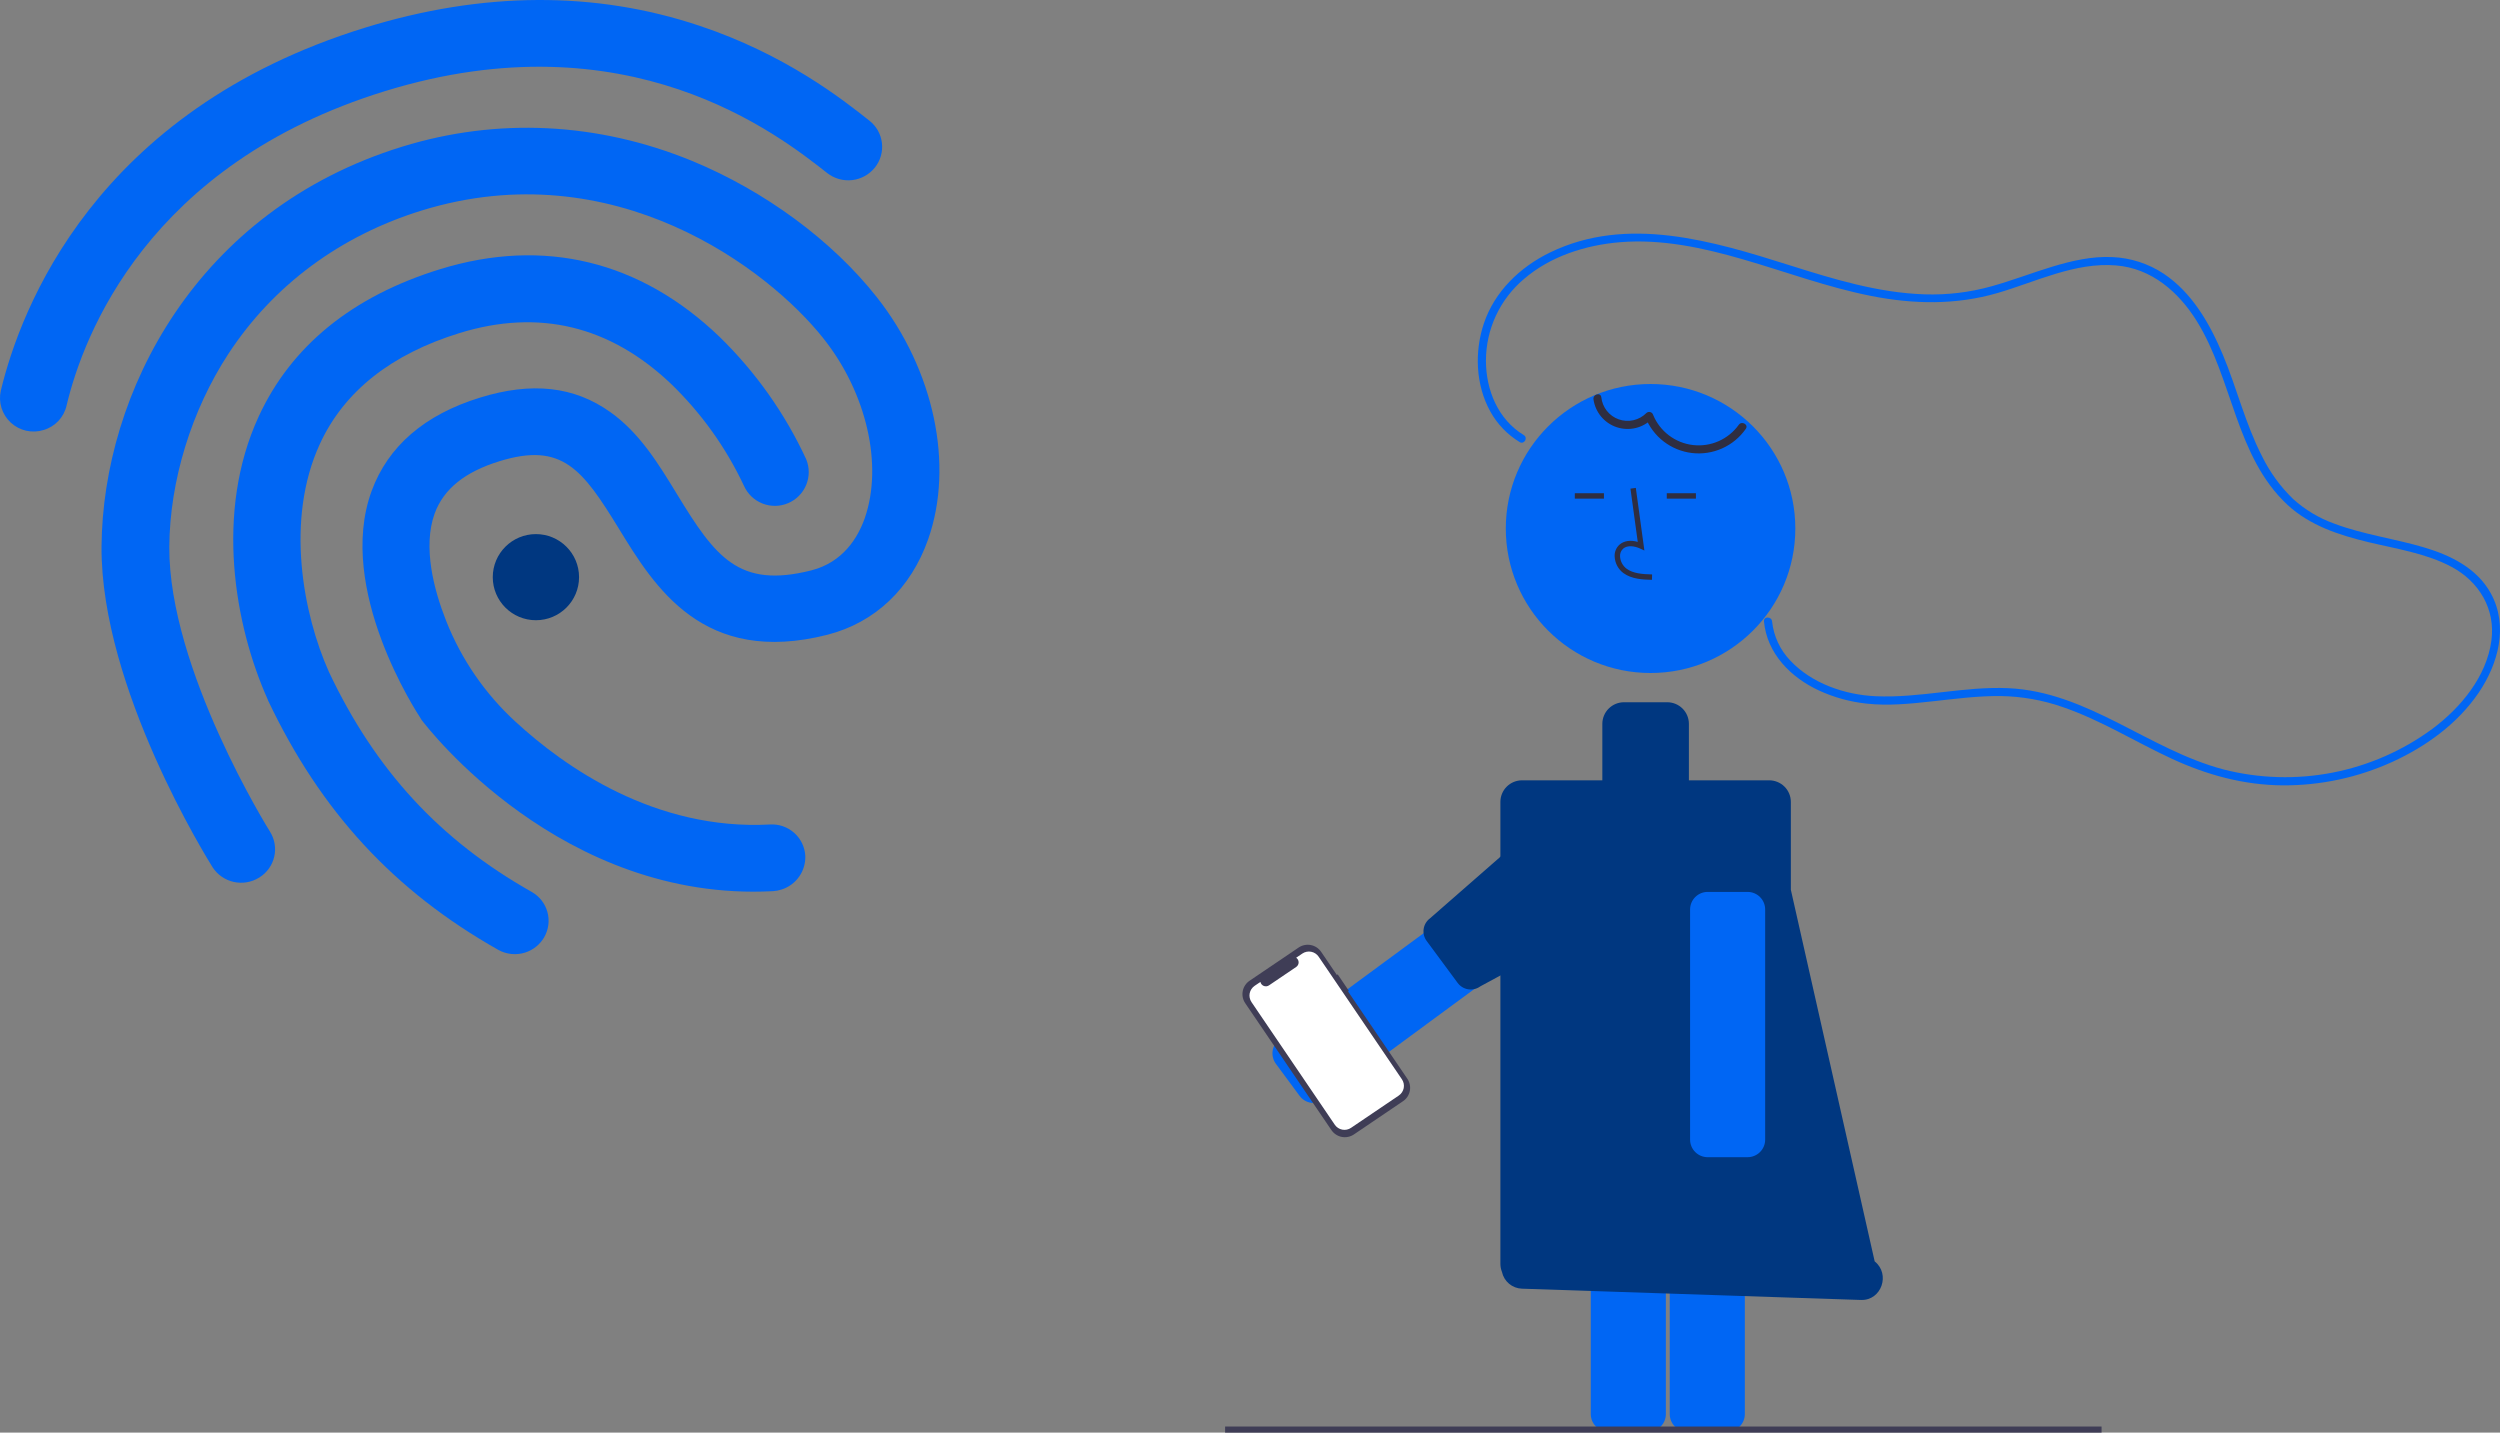 <svg width="178" height="102" viewBox="0 0 178 102" fill="none" xmlns="http://www.w3.org/2000/svg">
<rect x="0" y="0" width="178" height="102" fill="#808080" stroke="none"/>
<g clip-path="url(#clip0_6966_18105)">
<path d="M3.106 30.616C2.705 30.742 2.278 30.759 1.868 30.668C1.458 30.576 1.079 30.378 0.77 30.093C0.461 29.809 0.233 29.448 0.108 29.048C-0.017 28.647 -0.034 28.221 0.059 27.812C1.45 22.035 6.74 7.906 26.012 1.964C34.359 -0.61 42.365 -0.654 49.796 1.832C55.91 3.869 59.968 7.057 61.909 8.598C62.403 8.987 62.721 9.556 62.793 10.18C62.866 10.804 62.688 11.431 62.298 11.923C62.293 11.929 62.288 11.935 62.283 11.941C61.882 12.435 61.303 12.752 60.671 12.824C60.038 12.895 59.403 12.716 58.901 12.324C55.384 9.558 44.711 1.154 27.412 6.488C10.521 11.697 5.932 23.879 4.742 28.864C4.652 29.275 4.452 29.655 4.164 29.964C3.876 30.272 3.511 30.497 3.106 30.616L3.106 30.616Z" fill="#0066F4"/>
<path d="M55.632 63.339C55.441 63.401 55.242 63.438 55.041 63.45C39.986 64.259 30.407 51.774 30.013 51.254L29.941 51.133C29.701 50.762 23.904 41.959 26.456 34.968C27.628 31.773 30.22 29.529 34.182 28.308C37.867 27.171 40.882 27.507 43.448 29.337C45.553 30.827 46.901 33.05 48.209 35.196C50.927 39.653 52.593 41.92 57.761 40.612C60.03 40.037 61.089 38.266 61.573 36.887C62.876 33.133 61.721 28.017 58.666 24.145C54.718 19.123 43.671 10.781 30.041 14.984C24.22 16.779 19.457 20.315 16.267 25.185C13.624 29.227 12.088 34.247 12.054 38.928C12.001 47.644 19.157 59.111 19.225 59.215C19.39 59.478 19.501 59.771 19.553 60.077C19.604 60.383 19.595 60.696 19.525 60.999C19.455 61.301 19.326 61.587 19.146 61.839C18.965 62.092 18.737 62.307 18.473 62.471C18.466 62.476 18.458 62.48 18.451 62.485C17.911 62.821 17.26 62.931 16.639 62.793C16.018 62.654 15.477 62.277 15.132 61.743C14.809 61.219 7.167 48.992 7.229 38.918C7.314 27.999 13.962 14.968 28.636 10.443C35.418 8.352 42.546 8.703 49.254 11.448C54.453 13.589 59.264 17.133 62.445 21.179C66.508 26.344 67.94 33.105 66.09 38.382C64.857 41.9 62.304 44.327 58.911 45.195C50.069 47.441 46.605 41.788 44.079 37.664C41.484 33.437 40.05 31.454 35.566 32.837C33.104 33.596 31.587 34.812 30.949 36.56C30.081 38.949 30.904 42.012 31.747 44.158C31.756 44.181 31.764 44.203 31.773 44.226C32.854 46.954 34.541 49.403 36.706 51.387C40.175 54.585 46.615 59.143 54.823 58.704C55.45 58.665 56.067 58.876 56.539 59.292C57.01 59.707 57.297 60.292 57.336 60.919C57.336 60.926 57.336 60.934 57.337 60.941C57.356 61.472 57.2 61.995 56.891 62.428C56.583 62.862 56.141 63.182 55.632 63.339L55.632 63.339Z" fill="#0066F4"/>
<path d="M37.375 67.827C37.061 67.924 36.731 67.957 36.404 67.923C36.078 67.889 35.761 67.789 35.474 67.629C28.049 63.43 22.836 57.781 19.082 49.864L19.067 49.816C16.701 44.537 15.277 36.472 18.418 29.656C20.737 24.627 25.091 21.092 31.335 19.166C38.721 16.889 45.598 18.566 51.242 23.992C53.809 26.496 55.897 29.448 57.402 32.7C57.642 33.285 57.642 33.941 57.401 34.526C57.16 35.111 56.698 35.578 56.115 35.825C55.532 36.073 54.875 36.082 54.286 35.85C53.697 35.617 53.223 35.163 52.967 34.585C51.692 31.87 49.932 29.41 47.773 27.326C43.423 23.194 38.365 21.973 32.724 23.712C27.849 25.215 24.492 27.873 22.774 31.611C20.296 36.993 21.572 43.713 23.423 47.848C26.733 54.85 31.324 59.817 37.859 63.506C38.13 63.658 38.367 63.862 38.558 64.106C38.749 64.349 38.89 64.628 38.974 64.926C39.057 65.224 39.081 65.535 39.043 65.842C39.006 66.15 38.908 66.446 38.756 66.716C38.75 66.727 38.744 66.737 38.738 66.748C38.433 67.264 37.948 67.648 37.375 67.827Z" fill="#0066F4"/>
<path d="M38.157 44.16C39.853 44.16 41.229 42.788 41.229 41.094C41.229 39.401 39.853 38.028 38.157 38.028C36.461 38.028 35.085 39.401 35.085 41.094C35.085 42.788 36.461 44.16 38.157 44.16Z" fill="#003780"/>
<path d="M93.54 78.533C93.477 78.533 93.413 78.528 93.351 78.519C93.188 78.495 93.032 78.439 92.891 78.354C92.75 78.269 92.627 78.157 92.53 78.025L90.843 75.742C90.745 75.609 90.675 75.46 90.635 75.3C90.596 75.141 90.588 74.975 90.612 74.813C90.637 74.651 90.693 74.495 90.778 74.355C90.863 74.214 90.975 74.092 91.107 73.994L105.532 63.375C105.664 63.278 105.815 63.207 105.974 63.168C106.134 63.128 106.3 63.12 106.462 63.145C106.625 63.169 106.781 63.226 106.922 63.31C107.062 63.395 107.185 63.507 107.283 63.639L108.97 65.922C109.167 66.189 109.25 66.523 109.2 66.851C109.151 67.178 108.973 67.473 108.705 67.67L94.281 78.289C94.067 78.448 93.807 78.533 93.54 78.533Z" fill="#0066F4"/>
<path d="M103.785 69.983L101.577 66.995C101.395 66.749 101.319 66.441 101.364 66.138C101.41 65.836 101.574 65.564 101.821 65.382L110.268 57.995C110.515 57.813 110.824 57.737 111.127 57.782C111.43 57.828 111.702 57.992 111.884 58.238L115.921 63.053C116.103 63.299 116.18 63.607 116.134 63.909C116.088 64.212 115.924 64.484 115.677 64.665L105.401 70.227C105.154 70.408 104.845 70.485 104.542 70.439C104.239 70.393 103.967 70.229 103.785 69.983Z" fill="#003780"/>
<path d="M117.358 101.935H114.515C114.183 101.934 113.865 101.803 113.631 101.568C113.396 101.334 113.264 101.016 113.263 100.685V77.037C113.264 76.706 113.396 76.388 113.631 76.154C113.865 75.92 114.183 75.788 114.515 75.787H117.358C117.689 75.788 118.008 75.92 118.242 76.154C118.477 76.388 118.609 76.706 118.609 77.037V100.685C118.609 101.016 118.477 101.334 118.242 101.568C118.008 101.803 117.689 101.934 117.358 101.935Z" fill="#0066F4"/>
<path d="M122.98 101.935H120.137C119.805 101.934 119.487 101.803 119.252 101.568C119.018 101.334 118.886 101.016 118.885 100.685V77.037C118.886 76.706 119.018 76.388 119.252 76.154C119.487 75.92 119.805 75.788 120.137 75.787H122.98C123.312 75.788 123.63 75.92 123.864 76.154C124.099 76.388 124.231 76.706 124.232 77.037V100.685C124.231 101.016 124.099 101.334 123.864 101.568C123.63 101.803 123.312 101.934 122.98 101.935Z" fill="#0066F4"/>
<path d="M149.632 101.569H87.227V102H149.632V101.569Z" fill="#3F3D56"/>
<path d="M117.52 47.918C123.212 47.918 127.827 43.311 127.827 37.629C127.827 31.947 123.212 27.341 117.52 27.341C111.828 27.341 107.213 31.947 107.213 37.629C107.213 43.311 111.828 47.918 117.52 47.918Z" fill="#0066F4"/>
<path d="M133.477 89.809L127.508 63.348V57.096C127.508 56.688 127.346 56.297 127.057 56.009C126.768 55.721 126.376 55.559 125.967 55.558H120.249V51.538C120.249 51.336 120.209 51.136 120.132 50.95C120.055 50.763 119.941 50.593 119.798 50.451C119.655 50.308 119.485 50.195 119.298 50.117C119.111 50.04 118.911 50 118.709 50H115.627C115.425 50 115.224 50.04 115.038 50.117C114.851 50.195 114.681 50.308 114.538 50.451C114.395 50.593 114.281 50.763 114.204 50.95C114.126 51.136 114.086 51.336 114.086 51.538V55.558H108.368C107.96 55.559 107.568 55.721 107.279 56.009C106.99 56.297 106.828 56.688 106.828 57.096V89.986C106.828 90.183 106.866 90.378 106.94 90.561C107.01 90.89 107.188 91.186 107.445 91.402C107.702 91.618 108.025 91.742 108.361 91.754L132.516 92.558C133.96 92.596 134.615 90.722 133.477 89.809Z" fill="#003780"/>
<path d="M117.619 41.284C116.982 41.267 116.19 41.244 115.58 40.799C115.398 40.661 115.249 40.486 115.142 40.284C115.036 40.082 114.975 39.86 114.963 39.632C114.952 39.471 114.979 39.308 115.041 39.158C115.103 39.008 115.199 38.875 115.322 38.768C115.641 38.499 116.107 38.437 116.608 38.584L116.088 34.791L116.47 34.739L117.081 39.197L116.762 39.051C116.392 38.882 115.885 38.796 115.57 39.062C115.493 39.131 115.433 39.218 115.394 39.314C115.356 39.411 115.34 39.515 115.348 39.619C115.358 39.788 115.403 39.953 115.483 40.104C115.562 40.254 115.672 40.385 115.807 40.489C116.282 40.835 116.914 40.88 117.63 40.9L117.619 41.284Z" fill="#2F2E41"/>
<path d="M114.201 35.118H112.126V35.503H114.201V35.118Z" fill="#2F2E41"/>
<path d="M120.749 35.118H118.674V35.503H120.749V35.118Z" fill="#2F2E41"/>
<path d="M108.494 30.979C106.663 29.872 105.801 27.77 105.799 25.692C105.798 24.585 106.039 23.491 106.505 22.485C106.971 21.48 107.651 20.588 108.498 19.872C110.384 18.244 112.895 17.448 115.348 17.245C118.317 17 121.266 17.645 124.101 18.466C127.136 19.347 130.11 20.454 133.217 21.07C136.233 21.668 139.256 21.727 142.224 20.863C144.964 20.064 147.745 18.654 150.672 18.899C153.2 19.11 155.119 20.789 156.411 22.863C158.974 26.982 159.177 32.509 162.863 35.939C164.458 37.422 166.534 38.093 168.61 38.596C170.6 39.077 172.723 39.385 174.549 40.36C176.507 41.404 177.693 43.368 177.387 45.618C177.039 48.174 175.217 50.373 173.211 51.874C171.1 53.435 168.666 54.506 166.088 55.009C163.509 55.512 160.851 55.434 158.306 54.782C152.984 53.373 148.66 49.256 142.99 48.998C139.827 48.854 136.713 49.714 133.55 49.572C131.358 49.473 128.999 48.664 127.473 47.037C126.74 46.276 126.282 45.292 126.172 44.242C126.137 43.876 125.559 43.873 125.594 44.242C125.81 46.541 127.505 48.239 129.528 49.172C130.593 49.66 131.73 49.972 132.895 50.097C134.442 50.268 136.02 50.107 137.561 49.938C139.189 49.76 140.82 49.54 142.462 49.56C143.96 49.584 145.445 49.847 146.86 50.341C149.576 51.271 152.024 52.814 154.619 54.016C157.131 55.179 159.761 55.9 162.543 55.918C165.225 55.931 167.877 55.363 170.317 54.254C172.72 53.161 174.979 51.53 176.475 49.331C177.878 47.269 178.614 44.565 177.352 42.257C176.362 40.448 174.475 39.532 172.572 38.969C170.463 38.344 168.259 38.059 166.194 37.281C165.115 36.893 164.122 36.299 163.272 35.531C162.36 34.648 161.609 33.613 161.051 32.472C159.869 30.171 159.265 27.643 158.27 25.265C157.348 23.063 156.086 20.843 154.053 19.486C152.961 18.765 151.692 18.356 150.383 18.304C148.935 18.238 147.497 18.57 146.12 18.988C144.664 19.43 143.243 19.983 141.776 20.39C140.231 20.82 138.629 21.011 137.025 20.957C133.728 20.849 130.542 19.872 127.421 18.886C121.952 17.159 115.87 15.31 110.372 17.972C108.23 19.009 106.415 20.75 105.65 23.035C104.973 25.057 105.067 27.415 106.11 29.299C106.605 30.195 107.326 30.946 108.202 31.477C108.521 31.67 108.812 31.172 108.494 30.979L108.494 30.979Z" fill="#0066F4"/>
<path d="M124.428 82.392H121.586C121.254 82.392 120.936 82.26 120.701 82.026C120.467 81.792 120.334 81.474 120.334 81.143V64.754C120.334 64.422 120.467 64.105 120.701 63.87C120.936 63.636 121.254 63.504 121.586 63.504H124.428C124.76 63.504 125.079 63.636 125.313 63.87C125.548 64.105 125.68 64.422 125.68 64.754V81.143C125.68 81.474 125.548 81.792 125.313 82.026C125.079 82.26 124.76 82.392 124.428 82.392Z" fill="#0066F4"/>
<path d="M113.456 28.433C113.52 28.885 113.708 29.31 114.001 29.661C114.293 30.012 114.678 30.274 115.112 30.418C115.545 30.561 116.011 30.581 116.455 30.476C116.9 30.37 117.306 30.142 117.627 29.818L117.145 29.691C117.414 30.378 117.866 30.98 118.451 31.432C119.036 31.883 119.734 32.168 120.468 32.255C121.203 32.341 121.947 32.227 122.622 31.924C123.297 31.622 123.877 31.142 124.3 30.536C124.517 30.234 124.016 29.946 123.801 30.245C123.436 30.754 122.942 31.156 122.369 31.41C121.796 31.664 121.165 31.759 120.542 31.687C119.919 31.615 119.327 31.377 118.828 30.999C118.328 30.621 117.939 30.116 117.702 29.537C117.687 29.489 117.661 29.446 117.625 29.411C117.589 29.377 117.544 29.352 117.496 29.339C117.448 29.326 117.397 29.326 117.348 29.338C117.3 29.351 117.255 29.375 117.219 29.41C116.968 29.663 116.651 29.839 116.304 29.919C115.956 29.998 115.593 29.978 115.257 29.859C114.921 29.741 114.626 29.53 114.406 29.25C114.186 28.97 114.049 28.634 114.013 28.28C113.962 27.914 113.405 28.07 113.456 28.433V28.433Z" fill="#2F2E41"/>
<path d="M95.245 69.377L95.184 69.418L94.066 67.771C93.981 67.646 93.872 67.539 93.745 67.456C93.619 67.373 93.477 67.315 93.328 67.287C93.18 67.258 93.027 67.259 92.878 67.29C92.73 67.32 92.589 67.379 92.464 67.464L88.968 69.83C88.843 69.915 88.735 70.023 88.652 70.15C88.569 70.276 88.511 70.417 88.483 70.566C88.454 70.714 88.455 70.867 88.486 71.015C88.516 71.163 88.576 71.304 88.661 71.429L94.797 80.464C94.882 80.589 94.991 80.696 95.117 80.779C95.244 80.863 95.385 80.92 95.534 80.949C95.683 80.977 95.836 80.976 95.984 80.945C96.133 80.915 96.273 80.856 96.399 80.771L99.894 78.406C100.02 78.321 100.127 78.212 100.211 78.086C100.294 77.959 100.351 77.818 100.38 77.669C100.409 77.521 100.407 77.368 100.377 77.22C100.346 77.072 100.287 76.931 100.202 76.806L95.98 70.591L96.041 70.55L95.245 69.377Z" fill="#3F3D56"/>
<path d="M92.728 67.892L92.286 68.191C92.34 68.227 92.385 68.275 92.416 68.333C92.446 68.39 92.463 68.454 92.463 68.518C92.463 68.583 92.447 68.647 92.417 68.704C92.387 68.762 92.343 68.811 92.289 68.847L90.351 70.159C90.297 70.195 90.235 70.218 90.171 70.225C90.106 70.232 90.041 70.222 89.98 70.198C89.92 70.174 89.867 70.135 89.825 70.086C89.783 70.036 89.754 69.977 89.741 69.913L89.328 70.192C89.238 70.254 89.16 70.332 89.1 70.424C89.04 70.515 88.998 70.617 88.977 70.725C88.957 70.832 88.957 70.942 88.98 71.049C89.002 71.156 89.045 71.258 89.106 71.349L95.037 80.081C95.098 80.171 95.177 80.249 95.268 80.309C95.359 80.369 95.462 80.41 95.57 80.431C95.677 80.451 95.788 80.451 95.895 80.429C96.002 80.407 96.104 80.364 96.195 80.302L99.594 78.002C99.777 77.878 99.903 77.687 99.945 77.47C99.987 77.253 99.941 77.029 99.816 76.846L93.886 68.114C93.825 68.023 93.746 67.946 93.654 67.886C93.563 67.826 93.46 67.784 93.353 67.764C93.245 67.743 93.135 67.744 93.028 67.766C92.92 67.788 92.818 67.831 92.728 67.892L92.728 67.892Z" fill="white"/>
</g>
<defs>
<clipPath id="clip0_6966_18105">
<rect width="178" height="102" fill="white"/>
</clipPath>
</defs>
</svg>
